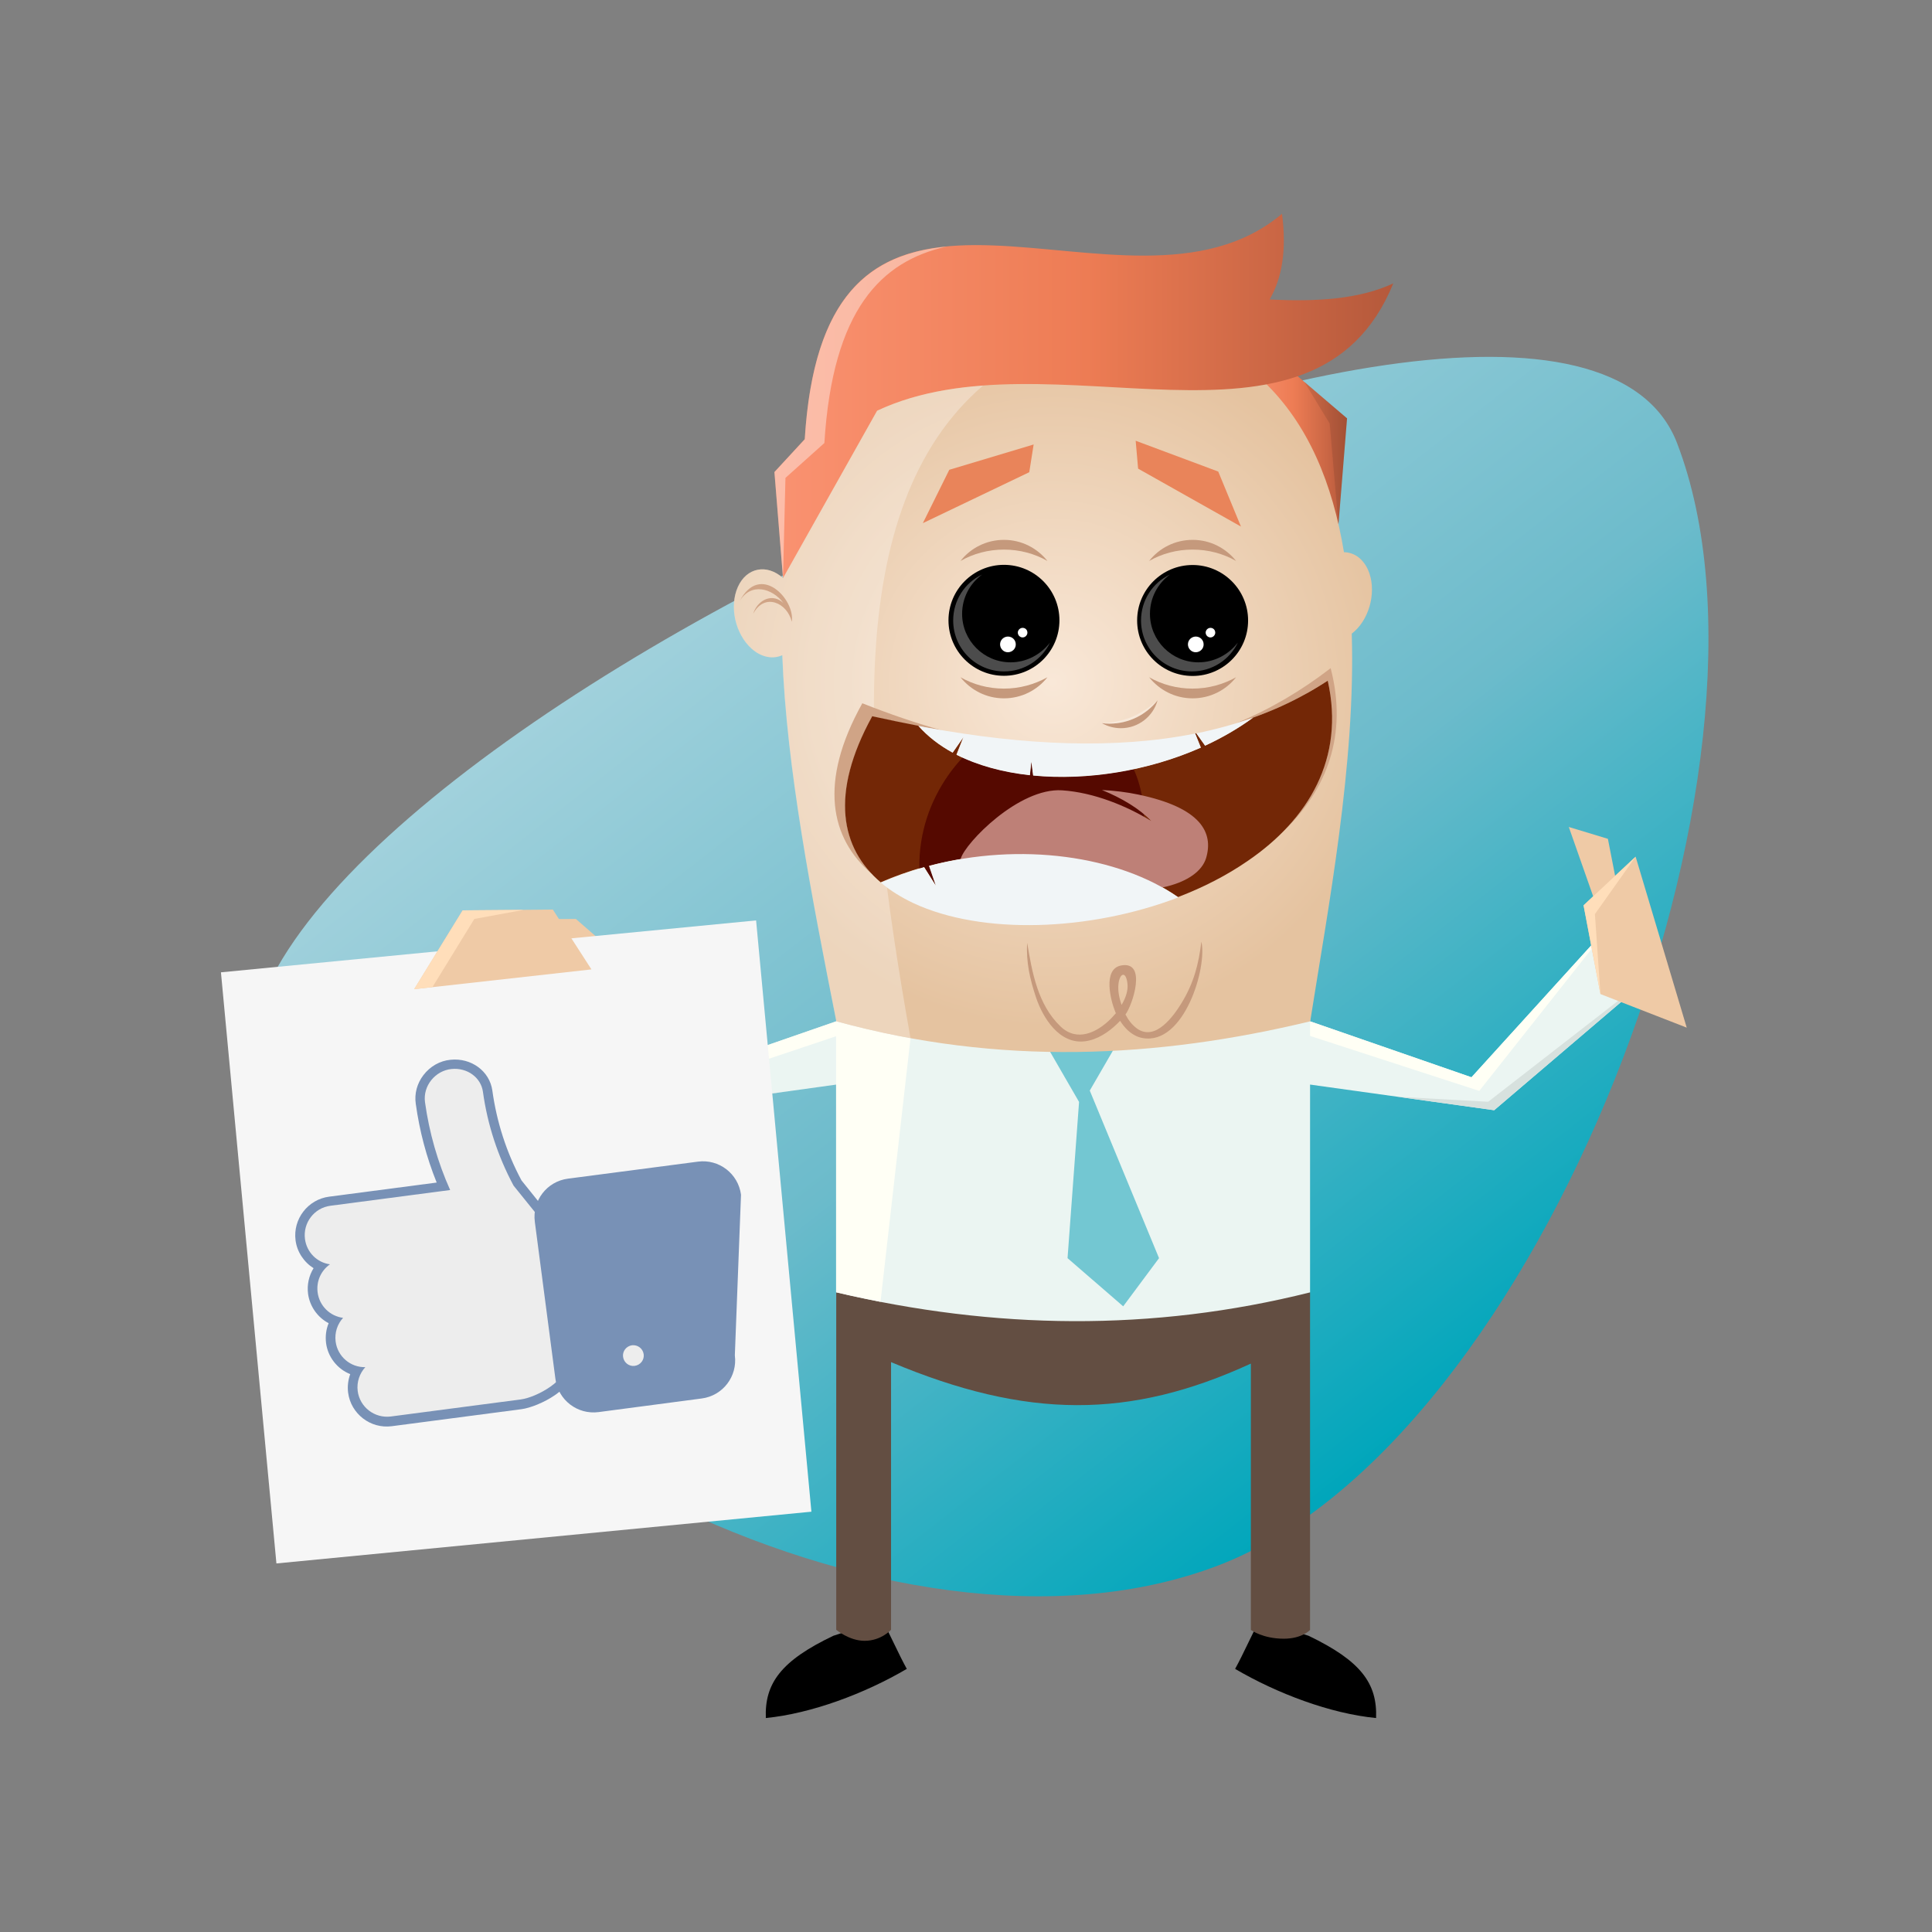 <?xml version="1.0" encoding="utf-8"?>
<!-- Generator: Adobe Illustrator 22.0.0, SVG Export Plug-In . SVG Version: 6.00 Build 0)  -->
<svg version="1.1" id="Ebene_1" xmlns="http://www.w3.org/2000/svg" xmlns:xlink="http://www.w3.org/1999/xlink" x="0px" y="0px"
	 viewBox="0 0 1191 1191" style="enable-background:new 0 0 1191 1191;" xml:space="preserve">
<rect x="0" y="0" width="1191" height="1191" fill="#808080" stroke="none"/>
<style type="text/css">
	.st0{fill:url(#SVGID_1_);}
	.st1{fill-rule:evenodd;clip-rule:evenodd;fill:#EFCAA6;}
	.st2{fill-rule:evenodd;clip-rule:evenodd;fill:#EBF5F2;}
	.st3{fill-rule:evenodd;clip-rule:evenodd;fill:#FFFFF5;}
	.st4{fill-rule:evenodd;clip-rule:evenodd;}
	.st5{fill-rule:evenodd;clip-rule:evenodd;fill:#634E42;}
	.st6{fill-rule:evenodd;clip-rule:evenodd;fill:#73C7D2;}
	.st7{fill-rule:evenodd;clip-rule:evenodd;fill:#D7E1DE;}
	.st8{fill-rule:evenodd;clip-rule:evenodd;fill:#F6F6F6;}
	.st9{fill-rule:evenodd;clip-rule:evenodd;fill:#FFDEBA;}
	.st10{fill:#7891B6;}
	.st11{fill-rule:evenodd;clip-rule:evenodd;fill:#EDEDED;}
	.st12{fill-rule:evenodd;clip-rule:evenodd;fill:#7891B6;}
	.st13{fill-rule:evenodd;clip-rule:evenodd;fill:url(#SVGID_2_);}
	.st14{opacity:0.1;fill-rule:evenodd;clip-rule:evenodd;}
	.st15{fill-rule:evenodd;clip-rule:evenodd;fill:url(#SVGID_3_);}
	.st16{fill-rule:evenodd;clip-rule:evenodd;fill:#E9845A;}
	.st17{fill-rule:evenodd;clip-rule:evenodd;fill:#C5997C;}
	.st18{opacity:0.3;fill-rule:evenodd;clip-rule:evenodd;fill:#FFFFFF;}
	.st19{fill-rule:evenodd;clip-rule:evenodd;fill:url(#SVGID_4_);}
	.st20{opacity:0.4;fill-rule:evenodd;clip-rule:evenodd;fill:#FFFFFF;}
	.st21{fill-rule:evenodd;clip-rule:evenodd;fill:#D0A486;}
	.st22{fill:#D0A486;}
	.st23{fill:#732706;}
	.st24{fill:#550900;}
	.st25{fill:#BE8077;}
	.st26{fill:#F1F5F7;}
	.st27{fill-rule:evenodd;clip-rule:evenodd;fill:#FFFFFF;}
</style>
<linearGradient id="SVGID_1_" gradientUnits="userSpaceOnUse" x1="474.188" y1="329.47" x2="893.882" y2="866.655">
	<stop  offset="0" style="stop-color:#A1D1DC"/>
	<stop  offset="0.5" style="stop-color:#6CBBCB"/>
	<stop  offset="1" style="stop-color:#00A6BB"/>
</linearGradient>
<path class="st0" d="M158.2,679.2c76.1,198.6,394.3,361.9,592.9,285.8c198.6-76.1,358.9-493,282.8-691.7
	C957.8,74.7,82.1,480.6,158.2,679.2z"/>
<polygon class="st1" points="991.2,517.1 997.6,549.9 984.5,559.3 967.1,509.8 "/>
<polygon class="st1" points="334.3,566.6 355,566.5 372,581.3 342.2,586.1 "/>
<polygon class="st2" points="907.1,664.1 996.1,566.1 1027.7,593.5 921.1,684.4 796.1,667 807.6,629.6 "/>
<polygon class="st3" points="911.9,672.5 996.1,566.1 907.1,664.1 807.6,629.6 805.1,637.8 "/>
<g>
	<path class="st4" d="M806.7,1008.4c-10-3.3-20-6.6-30-9.9c-5.2,9.4-10.1,20.9-15.3,30.3c25.9,15.2,58.8,27.6,86.9,30.3
		C849.1,1037.8,839,1023.9,806.7,1008.4z"/>
	<path class="st4" d="M513.7,1008.4c-32.3,15.4-42.4,29.4-41.6,50.7c28.2-2.8,61-15.1,86.9-30.3c-5.2-9.4-10.1-20.9-15.3-30.3
		C533.7,1001.8,523.7,1005.1,513.7,1008.4z"/>
</g>
<path class="st5" d="M515.5,796.6v208.1c0,0,8,6.8,17.5,6.8c10.2,0,16.3-6.8,16.3-6.8V839.7c83.8,35.2,147.2,35.2,221.8,0.9v164.2
	c0,0,7.4,5.4,20.3,5.4c11.3,0,16.2-5.4,16.2-5.4s0-147.2,0-208.1C807.6,795.2,515.5,796.6,515.5,796.6z"/>
<path class="st2" d="M515.5,513.9v133.8v149c97.4,22.9,194.7,24.4,292.1,0c0-36.6,0-150.7,0-150.7c0-44,0-88,0-132H515.5z"/>
<polygon class="st6" points="671.8,672.3 688.6,643.3 644.4,643.3 665.2,679.3 658.1,775.6 692.4,805.3 714.5,775.6 "/>
<polygon class="st2" points="416,664.1 327,566.1 295.5,593.5 402,684.4 527,667 515.5,629.6 "/>
<path class="st7" d="M917.4,679.2l-55.9-3.1l59.6,8.3l106.6-90.9L917.4,679.2z"/>
<polygon class="st7" points="403.4,679.8 295.5,593.5 402,684.4 480.1,673.5 "/>
<path class="st3" d="M515.5,629.6L416,664.1l-89.1-98l88,106.4l100.5-33.7v157.8c9.1,2.2,18.3,4.1,27.4,5.9L561.3,640
	C546.1,637.2,530.9,633.8,515.5,629.6z"/>
<polygon class="st8" points="136.2,599.4 170.4,963.8 500.2,931.9 466.1,567.4 "/>
<polygon class="st1" points="986.6,612.8 976.2,558.1 1008.3,528.1 1039.8,633.5 "/>
<polygon class="st9" points="986.6,612.8 976.2,558.1 1008.3,528.1 983.2,563.5 "/>
<polygon class="st1" points="285.2,561.2 340.8,560.7 364.6,597.6 255.3,609.8 "/>
<polygon class="st9" points="292.4,566.5 322.8,560.9 285.2,561.2 255.3,609.8 266.6,608.5 "/>
<g>
	<path class="st10" d="M321.5,727.7c-9.3-17.3-15.3-36-18-55.5c-1.7-11.9-13-20.2-25.7-18.9c-6.6,0.6-12.7,4.1-16.8,9.5
		c-3.9,5.1-5.6,11.4-4.7,17.6c2.3,16.7,6.6,33,12.9,48.6l-66.3,8.7c-13.1,1.7-22.4,13.8-20.7,26.9c0.9,7.1,5.1,13.4,11.1,17.2
		c-2.9,4.7-4.1,10.2-3.4,15.7c1,7.7,5.8,14.6,12.7,18.2c-1.6,3.8-2.1,8-1.6,12.2c1.1,8.6,6.9,16,14.9,19.2
		c-1.3,3.6-1.8,7.5-1.3,11.4c1.7,13.1,13.8,22.4,26.9,20.7l80-10.5c10.4-1.4,34.7-13,32.8-28.4l52.1-6.9L321.5,727.7z"/>
	<path class="st11" d="M395.7,829l-79.1-98.1c-9.7-18.1-16.1-37.6-18.9-57.9c-1.2-8.6-9.5-15-19.4-14c-9.9,1-17.7,10.3-16.3,20.5
		c2.6,18.7,7.8,36.9,15.5,54.1l-73.8,9.7c-10,1.3-17,10.5-15.7,20.5c1.1,8.3,7.5,14.5,15.4,15.6c-5.4,3.8-8.5,10.3-7.6,17.3
		c1.1,8.4,7.7,14.7,15.7,15.7c-3.5,3.8-5.3,9.1-4.6,14.6c1.2,9.3,9.2,16,18.3,15.8c-3.5,3.8-5.4,9.2-4.7,14.7
		c1.3,10,10.5,17,20.5,15.7l80-10.5c10-1.3,29.2-12.1,27.9-22.1c-0.3-1.9-0.8-3.8-1.6-5.4L395.7,829z"/>
	<path class="st12" d="M430.3,716.1l-80.2,10.5c-13,1.7-22.1,13.6-20.4,26.6l12.7,96.9c1.7,13,13.6,22.1,26.6,20.4l63.6-8.4
		c13-1.7,22.1-13.6,20.4-26.6l3.8-99C455.1,723.5,443.2,714.4,430.3,716.1z"/>
	<path class="st11" d="M389.6,829.3c-3.5,0.5-6,3.7-5.5,7.2c0.5,3.5,3.7,6,7.2,5.5c3.5-0.5,6-3.7,5.5-7.2
		C396.3,831.3,393.1,828.9,389.6,829.3z"/>
</g>
<g>
	<linearGradient id="SVGID_2_" gradientUnits="userSpaceOnUse" x1="764.049" y1="273.104" x2="830.4" y2="273.104">
		<stop  offset="0" style="stop-color:#FA9271"/>
		<stop  offset="0.506" style="stop-color:#ED7C54"/>
		<stop  offset="1" style="stop-color:#B5593B"/>
	</linearGradient>
	<polygon class="st13" points="764,222.9 789.4,222.9 830.4,257.9 825.1,323.4 	"/>
	<polygon class="st14" points="804,235.3 819.7,261.1 825.1,323.4 830.4,257.9 	"/>
	<radialGradient id="SVGID_3_" cx="649.058" cy="420.555" r="212.903" gradientUnits="userSpaceOnUse">
		<stop  offset="0" style="stop-color:#F9E8D8"/>
		<stop  offset="1" style="stop-color:#E5C3A0"/>
	</radialGradient>
	<path class="st15" d="M843.3,351.2c-3.2-7-8.7-10.7-14.8-10.8c-13.9-84.1-60-147.8-176-147.8c-121.4,0-163.3,68.1-169.7,163.8
		c0,0,0,0,0,0c-10-9-22.5-6.6-27.9,5.4c-5.4,12-1.6,29,8.4,38c6.1,5.5,13.2,6.7,19,4.1c2.6,69.8,18.2,149.2,33.3,225.7
		c100.7,27.6,197.5,22.8,292.1,0c10.8-68.7,28.1-158.6,25.6-239c0.6-0.5,1.2-0.9,1.8-1.5C844.9,380.2,848.7,363.2,843.3,351.2z"/>
	<polygon class="st16" points="585.2,289.6 637.2,274 634.5,291.1 568.9,322.5 	"/>
	<polygon class="st16" points="751,290.7 700.1,271.7 701.6,288.9 765,324.6 	"/>
	<path class="st17" d="M713.6,431.7c-2.7,9.9-11.8,17.2-22.6,17.2c-4.2,0-8.2-1.1-11.7-3.1c1.5,0.2,3,0.3,4.6,0.3
		C696,446.1,706.7,440.5,713.6,431.7z"/>
	<path class="st18" d="M713.6,431.7c0,0-8,7.4-17.3,10.8c-9.3,3.4-17,3.3-17,3.3c1.5,0.2,3,0.3,4.6,0.3
		C696,446.1,706.7,440.5,713.6,431.7z"/>
	<path class="st17" d="M633.2,581.2c3,17.8,6.4,38,20.6,51.6c10.2,9.7,22.4,3.7,30.8-4.6c1.2-1.2,2.2-2.4,3.3-3.6
		c-0.2-0.4-0.4-0.8-0.5-1.2c-2.6-6.3-7.8-25.9,3.6-28.2c16.4-3.2,7.1,24.5,2.8,30.2c1.7,3.3,3.9,6.2,6.9,8.5
		c11.6,8.6,23.1-8.1,27.7-15.6c7.6-12.5,10.5-23.9,12.2-37.8c3.7,15.8-10.6,64.1-36.3,59.4c-3.5-0.6-6.6-2.5-9.1-4.8
		c-1.8-1.7-3.4-3.7-4.7-5.8c-0.7,0.7-1.4,1.4-2.1,2.1c-5.1,4.9-11.9,9.5-19.4,10.5c-16.2,2.1-26.2-14.9-30.2-26.6
		C634.9,603.7,632.5,593.2,633.2,581.2L633.2,581.2z M691.4,619.5c2.4-4.1,4.2-8.7,3.6-13.4c-1-7.9-4.8-6-5.5,0.4
		C689,610.9,690,615.4,691.4,619.5z"/>
	<linearGradient id="SVGID_4_" gradientUnits="userSpaceOnUse" x1="477.441" y1="244.147" x2="858.913" y2="244.147">
		<stop  offset="0" style="stop-color:#FA9271"/>
		<stop  offset="0.506" style="stop-color:#ED7C54"/>
		<stop  offset="1" style="stop-color:#B5593B"/>
	</linearGradient>
	<path class="st19" d="M782.7,184.6c7.5-13,10.6-30.1,7.6-52.8c-96.1,81.1-281-75.4-294.2,138.9L477.4,291l5.3,65.4l58-103.2
		c106.2-50,269.2,41.8,318.2-78.5C837.9,184.5,811.4,186.1,782.7,184.6z"/>
	<path class="st20" d="M508.2,273.1c5.1-82.6,35.2-112.1,75.3-121.1c-46.4,4.5-81.9,29.3-87.4,118.8L477.4,291l5.3,65.4l1.5-61.8
		L508.2,273.1z"/>
	<path class="st18" d="M606,237.7c-23,1.7-45.2,6.1-65.3,15.5l-58,103.2c0,0,0,0,0,0l0,0c-10-9-22.5-6.6-27.9,5.4
		c-5.4,12-1.6,29,8.4,38c6.1,5.5,13.2,6.7,19,4.1c2.6,69.8,18.2,149.2,33.3,225.7c15.3,4.2,30.6,7.6,45.8,10.4
		C531.6,473.7,518.1,313.3,606,237.7z"/>
	<path class="st21" d="M488.1,383.3c-2.8-11.8-16.9-18.1-23.8-4.9c0.2-0.5,0.3-0.9,0.5-1.4c3.1-7.5,11.5-11.4,18.1-5.3
		c-6.8-9.2-20.2-12.8-27-1C468.5,346.4,490.3,369.5,488.1,383.3z"/>
	<g>
		<g>
			<path class="st22" d="M537.7,441.8c-24,43.8-20.2,75.7-0.4,96.8c-25.5-21.8-32.8-56.4-5.8-104.9l0-0.2
				c16.9,6.7,33.3,12.3,49.1,16.7c-14.1-2.4-28.4-5.2-42.9-8.5L537.7,441.8z"/>
			<path class="st22" d="M762.2,445.8c20.6-8.5,39.9-19.9,58.1-33.9c10.7,41.2-2.5,74.8-28.5,100c23.1-24,35.1-55,26.7-92.4
				C801.3,431,782.4,439.6,762.2,445.8z"/>
		</g>
		<path class="st23" d="M818.5,419.6c-5.2,3.4-10.5,6.6-16,9.5c-9.6,5.2-19.7,9.6-30.1,13.3c0,0,0,0,0,0c-9,6.6-19,12.4-29.5,17.2
			l-5.4-7.6c-0.3,0.1-0.5,0.1-0.8,0.1l3.5,8.7c-32.6,14.4-70.2,20.4-103.4,17.2l-1.1-8.6l-0.9,8.4c-16.7-1.8-32.1-6-45.2-12.6
			l4.3-10.9l-6.7,9.6c-8.2-4.5-15.3-9.9-21.1-16.5c-9.4-1.8-18.9-3.8-28.5-5.9l0,0.2c-26.2,47.7-19.3,81.4,5.3,102.2c0,0,0,0,0,0
			c8.7-3.8,17.6-6.9,26.7-9.5l7.2,11.4l-4.2-12.2c56.5-14.9,116.8-6.2,153.6,19.4c15.5-5.9,30.1-13.4,43-22.3c0,0,0,0,0,0
			C806.5,505.2,829.3,467.6,818.5,419.6z"/>
		<path class="st24" d="M698.9,474.2c-20.9,4.5-42.3,5.8-62,3.9l-1.1-8.6l-0.9,8.4c-15.1-1.7-29.3-5.3-41.5-10.9
			c-12.9,13.8-22.4,31.9-25.5,51.8c-0.9,5.7-1.3,11.3-1.1,16.6c1-0.3,2-0.6,3-0.9l7.2,11.4l-4.2-12.2c44-11.6,90.2-8.9,125.9,4.9
			c2.5-6.3,4.3-12.9,5.4-19.8C706.7,502.2,704.6,486.8,698.9,474.2z"/>
		<path class="st25" d="M701.6,489.8c-7.1-1.5-14.7-2.4-22.3-2.8c12.5,5.1,23.2,11.6,30.4,19.1c-15.1-9.2-35.3-17.6-55-18.9
			c-26.6-1.7-59.5,32.3-62.4,42c-4.7,15.7,39.2,8.7,78,16.7c38.8,8.1,68.4-1.2,73.2-16.9C748.2,513.3,740.5,497.9,701.6,489.8z"/>
		<g>
			<path class="st26" d="M572.7,533.8l4.2,12.2l-7.2-11.4c-9.1,2.5-18,5.7-26.7,9.5c5.8,4.9,12.6,9.1,20.2,12.7c0,0,0,0,0,0
				c42.1,19.6,108.4,17.4,163.2-3.6C689.5,527.5,629.2,518.9,572.7,533.8z"/>
			<path class="st26" d="M571.9,448.6c-1.9-0.3-3.8-0.7-5.7-1.1c5.8,6.5,12.9,12,21.1,16.5l6.7-9.6l-4.3,10.9
				c13,6.6,28.5,10.8,45.2,12.6l0.9-8.4l1.1,8.6c33.2,3.2,70.9-2.8,103.4-17.2l-3.5-8.7C687.7,462,631.8,459.5,571.9,448.6z"/>
			<path class="st26" d="M737.5,452.1l5.4,7.6c10.5-4.9,20.4-10.6,29.5-17.2C761.2,446.4,749.6,449.6,737.5,452.1z"/>
		</g>
	</g>
	<circle class="st4" cx="618.9" cy="382.4" r="34.2"/>
	<path class="st18" d="M623,408.3c-16.5,0-29.9-13.4-29.9-29.9c0-9.9,4.8-18.7,12.3-24.2c-10.6,5-17.8,15.8-17.8,28.3
		c0,17.3,14,31.4,31.4,31.4c12.5,0,23.3-7.3,28.3-17.8C641.7,403.4,632.9,408.3,623,408.3z"/>
	<path class="st27" d="M631,387.1c-1.6-0.3-3.1,0.7-3.5,2.3c-0.3,1.6,0.7,3.1,2.3,3.5c1.6,0.3,3.1-0.7,3.5-2.3
		C633.6,388.9,632.6,387.4,631,387.1z"/>
	<path class="st27" d="M622.3,392.5c-2.6-0.5-5.2,1.2-5.7,3.8c-0.5,2.6,1.2,5.2,3.8,5.7c2.6,0.5,5.2-1.2,5.7-3.8
		C626.6,395.5,624.9,393,622.3,392.5z"/>
	<path class="st4" d="M735.2,348.3c-18.9,0-34.2,15.3-34.2,34.2s15.3,34.2,34.2,34.2s34.2-15.3,34.2-34.2S754,348.3,735.2,348.3z"/>
	<path class="st27" d="M746.8,387.1c-1.6-0.3-3.1,0.7-3.5,2.3c-0.3,1.6,0.7,3.1,2.3,3.5c1.6,0.3,3.1-0.7,3.5-2.3
		C749.4,388.9,748.4,387.4,746.8,387.1z"/>
	<path class="st27" d="M738.1,392.5c-2.6-0.5-5.2,1.2-5.7,3.8c-0.5,2.6,1.2,5.2,3.8,5.7c2.6,0.5,5.2-1.2,5.7-3.8
		C742.4,395.5,740.7,393,738.1,392.5z"/>
	<path class="st18" d="M738.8,408.3c-16.5,0-29.9-13.4-29.9-29.9c0-9.9,4.8-18.7,12.3-24.2c-10.6,5-17.8,15.8-17.8,28.3
		c0,17.3,14,31.4,31.4,31.4c12.5,0,23.3-7.3,28.3-17.8C757.5,403.4,748.7,408.3,738.8,408.3z"/>
	<path class="st17" d="M618.9,424.5c-9.7,0-18.9-2.5-26.8-7c6.3,7.9,15.9,13,26.8,13s20.6-5.1,26.8-13
		C637.8,421.9,628.6,424.5,618.9,424.5z"/>
	<path class="st17" d="M735.2,424.5c-9.7,0-18.9-2.5-26.8-7c6.3,7.9,15.9,13,26.8,13c10.9,0,20.6-5.1,26.8-13
		C754.1,421.9,744.9,424.5,735.2,424.5z"/>
	<path class="st17" d="M735.2,338.8c9.7,0,18.9,2.5,26.8,7c-6.3-7.9-15.9-13-26.8-13c-10.9,0-20.6,5.1-26.8,13
		C716.3,341.3,725.4,338.8,735.2,338.8z"/>
	<path class="st17" d="M618.9,338.8c9.7,0,18.9,2.5,26.8,7c-6.3-7.9-15.9-13-26.8-13s-20.6,5.1-26.8,13
		C600,341.3,609.2,338.8,618.9,338.8z"/>
</g>
</svg>
